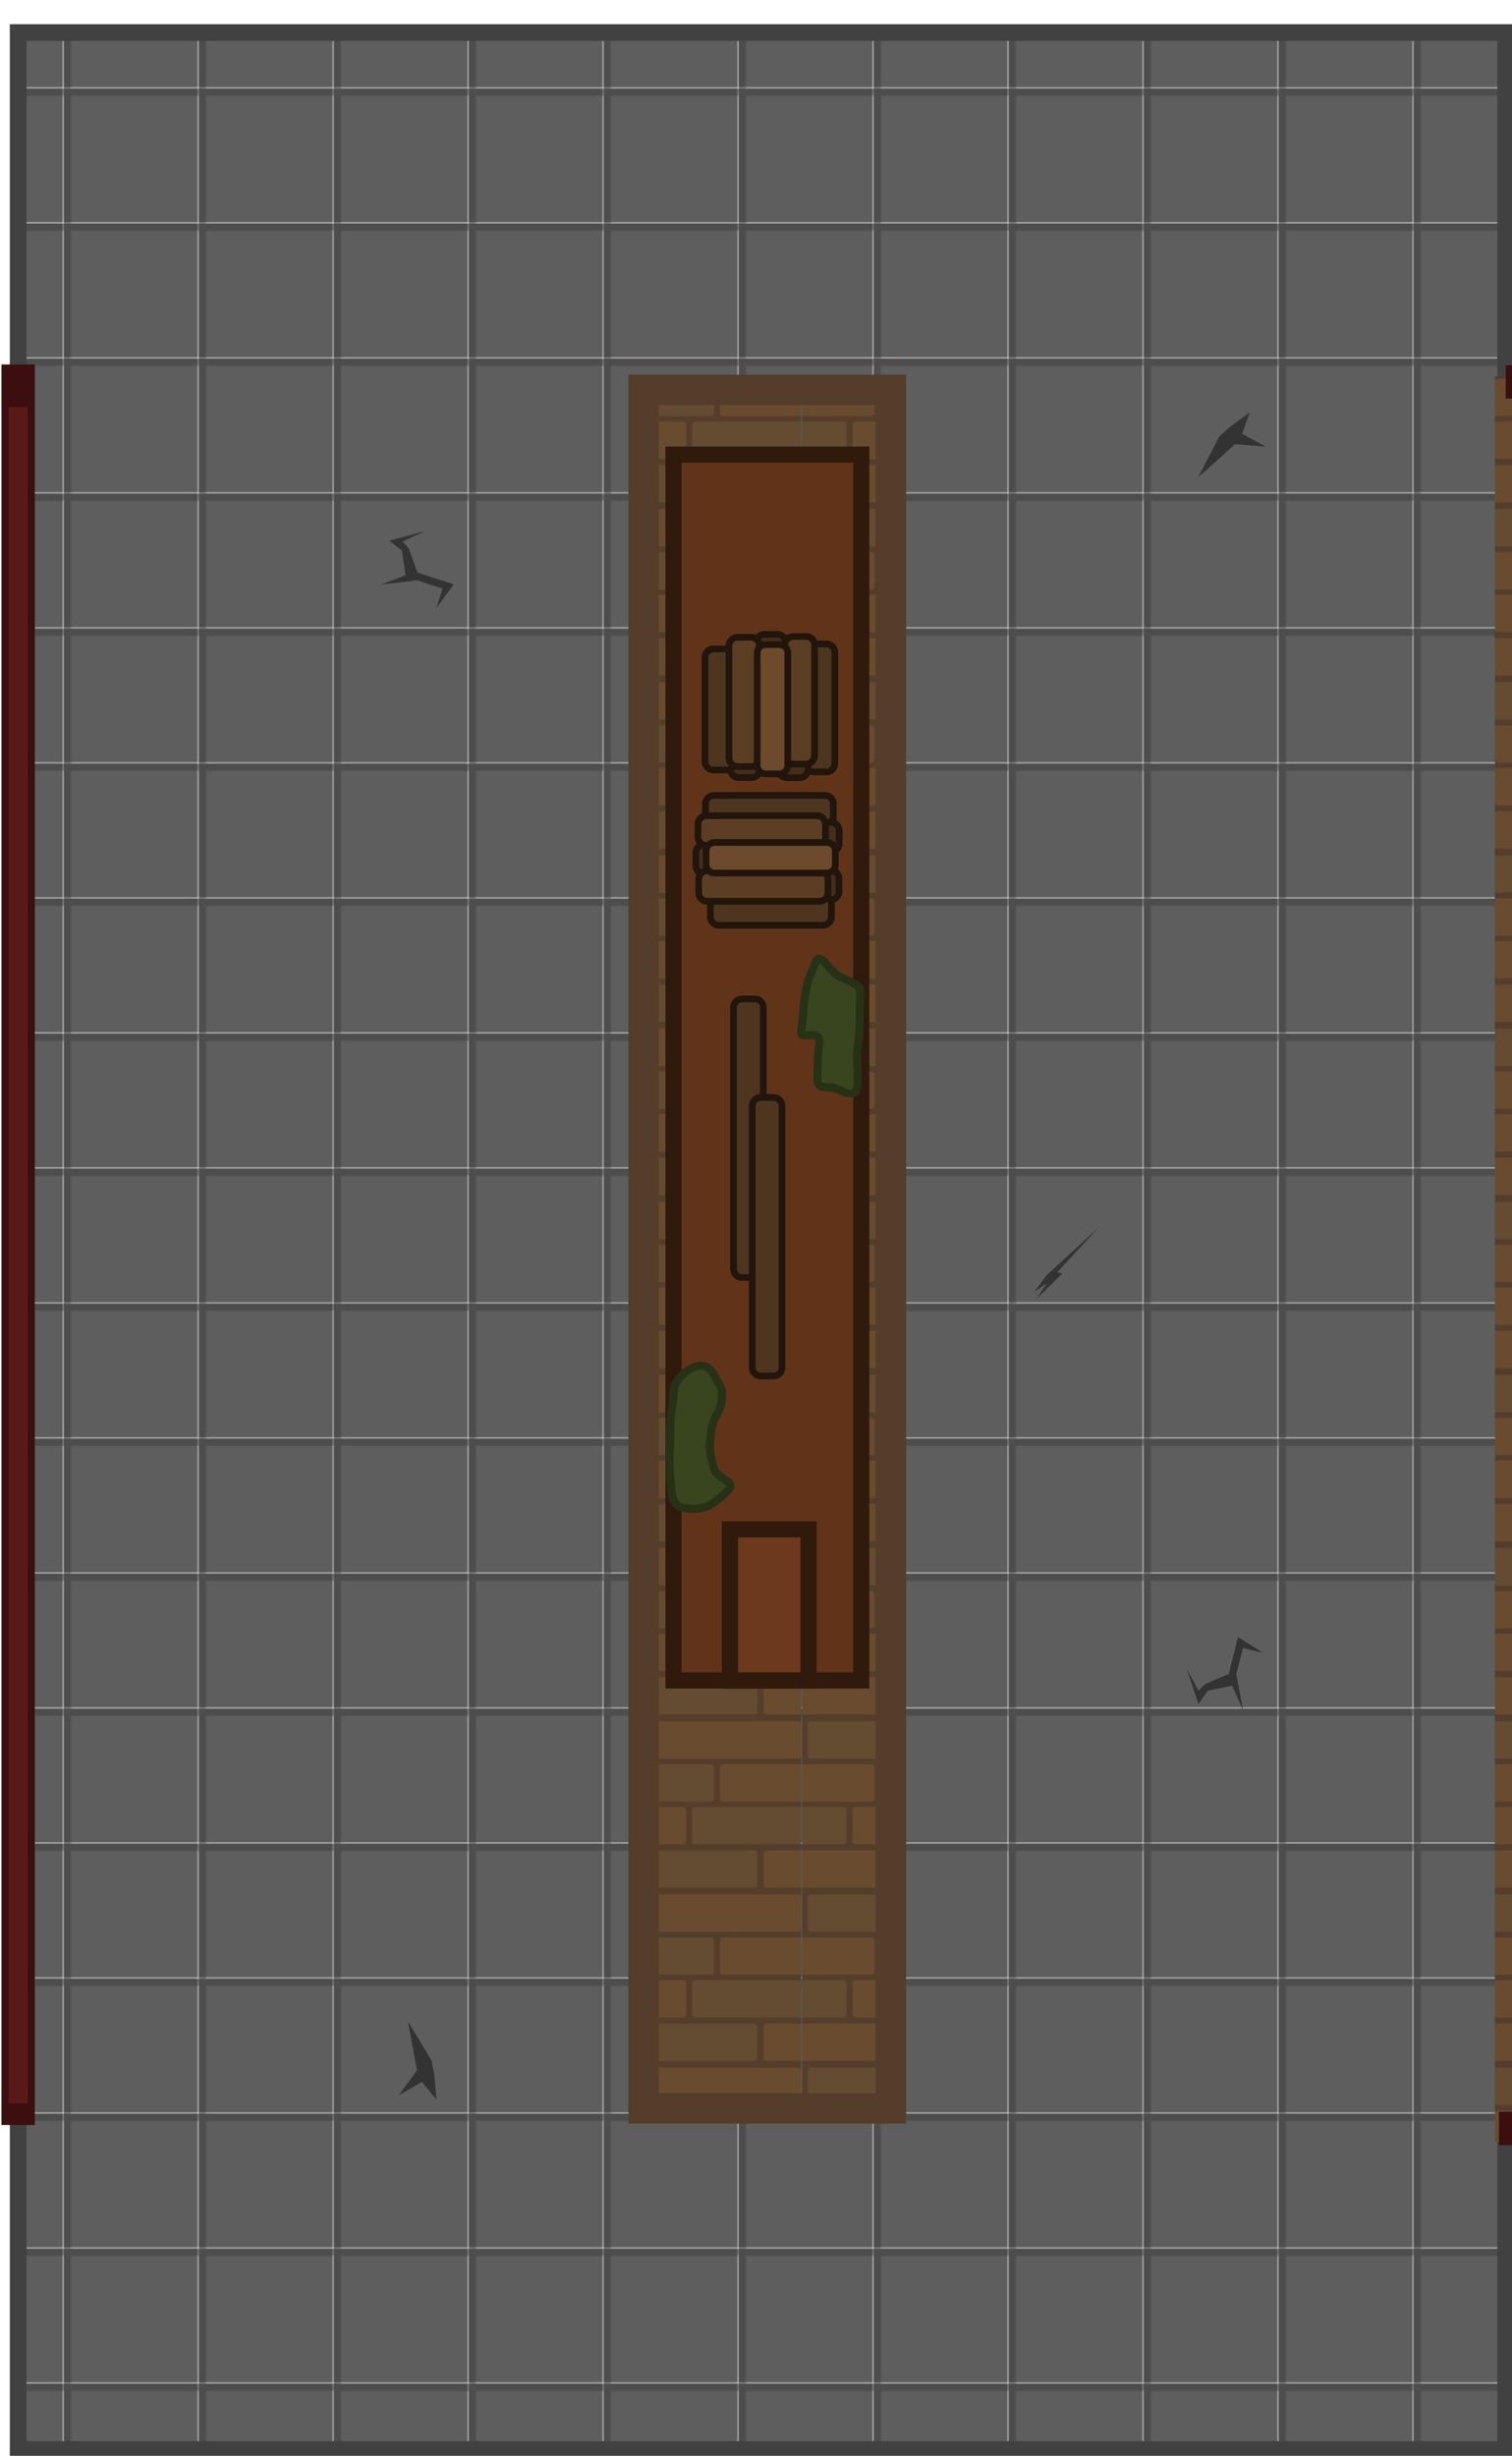 <svg xmlns="http://www.w3.org/2000/svg" xmlns:xlink="http://www.w3.org/1999/xlink" width="1812.051" height="2942.575" viewBox="0 0 479.438 778.556"><defs><pattern xlink:href="#a" id="j" x="0" y="0" patternTransform="matrix(.4 0 0 .4 1701.8 3340.915)" preserveAspectRatio="xMidYMid"/><pattern id="a" width="106.48" height="106.48" patternTransform="translate(2077.082 3716.393)" patternUnits="userSpaceOnUse" preserveAspectRatio="xMidYMid"><path d="M0 0h106.48v106.48H0z" style="fill:#5e5e5e;fill-opacity:1;stroke-width:1.999;stroke-linecap:round;stroke-linejoin:round"/><path d="M0 0v106.48h5.66V5.66h100.82V0Z" style="fill:#4d4d4d;fill-opacity:1;stroke:none;stroke-width:1.999;stroke-linecap:round;stroke-linejoin:round"/></pattern><pattern xlink:href="#b" id="k" x="0" y="0" patternTransform="matrix(.3 0 0 .3 -48.147 289.458)" preserveAspectRatio="xMidYMid"/><pattern id="b" width="338.127" height="182.912" patternTransform="translate(245 644)" patternUnits="userSpaceOnUse" preserveAspectRatio="xMidYMid"><path d="M0 0v182.912h338.127V0Z" style="fill:#543d2b;fill-opacity:1;stroke-width:5.129;paint-order:markers stroke fill"/><rect width="39.616" height="163.381" x="-136.367" y="-291.733" rx="3.602" ry="3.602" style="fill:#644c33;fill-opacity:1;stroke-width:1.54;paint-order:markers stroke fill" transform="scale(1 -1)rotate(90)"/><rect width="39.616" height="163.381" x="-90.502" y="-216.462" rx="3.602" ry="3.602" style="fill:#694c30;fill-opacity:1;stroke-width:1.54;paint-order:markers stroke fill" transform="scale(1 -1)rotate(90)"/><rect width="39.616" height="163.381" x="-45.341" y="-246.04" rx="3.602" ry="3.602" style="fill:#644c33;fill-opacity:1;stroke-width:1.54;paint-order:markers stroke fill" transform="scale(1 -1)rotate(90)"/><rect width="39.616" height="163.381" x="-182.912" y="-338.127" rx="3.602" ry="3.602" style="fill:#694c30;fill-opacity:1;stroke-width:1.54;paint-order:markers stroke fill" transform="scale(1 -1)rotate(90)"/><rect width="39.616" height="163.381" x="-182.912" y="-169.083" rx="3.602" ry="3.602" style="fill:#644c33;fill-opacity:1;stroke-width:1.54;paint-order:markers stroke fill" transform="scale(1 -1)rotate(90)"/><path d="M0 5.725v39.617h73.05a3.595 3.595 0 0 0 3.602-3.604V9.326a3.593 3.593 0 0 0-3.601-3.601zM255.648 5.726a3.593 3.593 0 0 0-3.601 3.602V41.74a3.593 3.593 0 0 0 3.601 3.602h82.479V5.726Z" style="fill:#694c30;fill-opacity:1;stroke-width:1.54;paint-order:markers stroke fill"/><path d="M0 50.828v39.615h43.395a3.593 3.593 0 0 0 3.601-3.601V54.43a3.593 3.593 0 0 0-3.601-3.602zM226.148 50.77a3.593 3.593 0 0 0-3.601 3.602v32.412a3.595 3.595 0 0 0 3.601 3.603h111.979V50.77Z" style="fill:#644c33;fill-opacity:1;stroke-width:1.54;paint-order:markers stroke fill"/><path d="M0 96.727v39.617h118.332a3.595 3.595 0 0 0 3.602-3.604v-32.412a3.593 3.593 0 0 0-3.602-3.602zM301.754 96.738a3.593 3.593 0 0 0-3.602 3.602v32.412a3.595 3.595 0 0 0 3.602 3.603h36.373V96.738Z" style="fill:#694c30;fill-opacity:1;stroke-width:1.54;paint-order:markers stroke fill"/></pattern><pattern xlink:href="#c" id="l" x="0" y="0" patternTransform="matrix(.3 0 0 .3 -48.147 289.458)" preserveAspectRatio="xMidYMid"/><pattern id="c" width="338.127" height="182.912" patternTransform="translate(245 644)" patternUnits="userSpaceOnUse" preserveAspectRatio="xMidYMid"><path d="M0 0v182.912h338.127V0Z" style="fill:#543d2b;fill-opacity:1;stroke-width:5.129;paint-order:markers stroke fill"/><rect width="39.616" height="163.381" x="-136.367" y="-291.733" rx="3.602" ry="3.602" style="fill:#644c33;fill-opacity:1;stroke-width:1.54;paint-order:markers stroke fill" transform="scale(1 -1)rotate(90)"/><rect width="39.616" height="163.381" x="-90.502" y="-216.462" rx="3.602" ry="3.602" style="fill:#694c30;fill-opacity:1;stroke-width:1.54;paint-order:markers stroke fill" transform="scale(1 -1)rotate(90)"/><rect width="39.616" height="163.381" x="-45.341" y="-246.04" rx="3.602" ry="3.602" style="fill:#644c33;fill-opacity:1;stroke-width:1.54;paint-order:markers stroke fill" transform="scale(1 -1)rotate(90)"/><rect width="39.616" height="163.381" x="-182.912" y="-338.127" rx="3.602" ry="3.602" style="fill:#694c30;fill-opacity:1;stroke-width:1.54;paint-order:markers stroke fill" transform="scale(1 -1)rotate(90)"/><rect width="39.616" height="163.381" x="-182.912" y="-169.083" rx="3.602" ry="3.602" style="fill:#644c33;fill-opacity:1;stroke-width:1.54;paint-order:markers stroke fill" transform="scale(1 -1)rotate(90)"/><path d="M0 5.725v39.617h73.05a3.595 3.595 0 0 0 3.602-3.604V9.326a3.593 3.593 0 0 0-3.601-3.601zM255.648 5.726a3.593 3.593 0 0 0-3.601 3.602V41.74a3.593 3.593 0 0 0 3.601 3.602h82.479V5.726Z" style="fill:#694c30;fill-opacity:1;stroke-width:1.54;paint-order:markers stroke fill"/><path d="M0 50.828v39.615h43.395a3.593 3.593 0 0 0 3.601-3.601V54.43a3.593 3.593 0 0 0-3.601-3.602zM226.148 50.77a3.593 3.593 0 0 0-3.601 3.602v32.412a3.595 3.595 0 0 0 3.601 3.603h111.979V50.77Z" style="fill:#644c33;fill-opacity:1;stroke-width:1.54;paint-order:markers stroke fill"/><path d="M0 96.727v39.617h118.332a3.595 3.595 0 0 0 3.602-3.604v-32.412a3.593 3.593 0 0 0-3.602-3.602zM301.754 96.738a3.593 3.593 0 0 0-3.602 3.602v32.412a3.595 3.595 0 0 0 3.602 3.603h36.373V96.738Z" style="fill:#694c30;fill-opacity:1;stroke-width:1.54;paint-order:markers stroke fill"/></pattern></defs><path d="M1858.527 2081.972h471.675v766.233h-471.675z" style="fill:url(#j);fill-opacity:1;stroke:#414141;stroke-width:5.292;stroke-opacity:1;stroke-dasharray:none;stroke-linejoin:miter" transform="translate(-1852.764 -2071.652)"/><path d="M2408.91 2211.917h92.604v559.759h-92.604z" style="fill:url(#k);fill-opacity:1;stroke:none;stroke-width:10.583;stroke-dasharray:none;stroke-opacity:1" transform="translate(-1934.898 -2092.589)"/><path d="M2138.985 2216.201h78.396v544.802h-78.396z" style="fill:url(#l);fill-opacity:1;stroke:#543d2b;stroke-width:9.669;stroke-dasharray:none;stroke-opacity:1" transform="translate(-1934.898 -2092.589)"/><path d="M2502.97 2772.641V2208.37M1940.653 2766.257V2208.13" style="fill:#5e5e5e;fill-opacity:1;stroke:#3b0f0f;stroke-width:10.583;stroke-dasharray:none;stroke-opacity:1" transform="translate(-1934.898 -2092.589)"/><path d="M2506.132 2767.35h-95.925M2508.26 2213.662h-95.924" style="fill:#4d4d4d;fill-opacity:1;stroke:#3b0f0f;stroke-width:10.583;stroke-dasharray:none;stroke-opacity:1" transform="translate(-1934.898 -2092.589)"/><path d="M2502.97 2770.392v-559.773M1940.653 2759.421V2221.59" style="fill:#5e5e5e;fill-opacity:1;stroke:#5a1919;stroke-width:6.085;stroke-dasharray:none;stroke-opacity:1" transform="translate(-1934.898 -2092.589)"/><path d="M2505.95 2767.35h-85.676M2506.012 2213.662h-85.772" style="fill:#4d4d4d;fill-opacity:1;stroke:#5a1919;stroke-width:6.085;stroke-dasharray:none;stroke-opacity:1" transform="translate(-1934.898 -2092.589)"/><path d="M2148.461 2236.721h59.531v388.607h-59.531z" style="fill:#61341a;fill-opacity:1;stroke:#301a0b;stroke-width:5.131;stroke-dasharray:none;stroke-opacity:1" transform="translate(-1934.898 -2092.589)"/><path d="M2166.354 2577.414h24.914v47.915h-24.914z" style="fill:#6c391d;fill-opacity:1;stroke:#301a0b;stroke-width:5.131;stroke-dasharray:none;stroke-opacity:1" transform="translate(-1934.898 -2092.589)"/><path d="M2166.039 2564.617c-4.65 5.205-8.408 7.152-14.354 6.042-3.916-.73-3.718-4.268-4.203-8.941-.631-6.094 0-10.162-.039-16.803-.024-3.897.927-7.116 1.069-11.084.149-4.161 4.945-8.222 8.805-8.28 3.08-.047 4.192 3.484 5.65 5.824 1.654 2.653 1 6.768-1.078 10.296-1.55 2.63-1.606 5.882-1.863 8.79-.25 2.842.738 5.385 1.366 7.942.68 2.777 6.806 3.797 4.646 6.214zM2191.773 2401.865c-2.28 5.515-1.88 11.738-2.897 17.664-.449 2.617 4.083.256 5.322 1.752 1.137 1.372.157 3.549.089 5.29-.112 2.864-.141 5.735-.164 8.605-.018 2.198 2.295 2.225 3.822 2.193 3.067-.066 5.027 2.822 7.949 1.54 1.777-.779.584-8.004.826-12.988.135-2.415.818-5.893.786-8.229-.05-3.818.228-7.004.186-10.592-.037-3.204-5.231-3.681-7.738-5.684-1.942-1.552-5.182-6.805-6.267-4.182z" style="fill:#38451e;fill-opacity:1;stroke:#273116;stroke-width:2.559;stroke-linecap:square;stroke-linejoin:round;stroke-dasharray:none;stroke-opacity:1;paint-order:fill markers stroke;stop-color:#000" transform="translate(-1934.898 -2092.589)"/><path d="m2317.068 2626.461 7.453-3.194 2.929-11.713 7.985 5.058-6.388-1.597-2.13 8.252 2.13 11.447-3.461-7.72-7.72 1.597-2.928 4.26-3.727-11.181 3.727 6.92zM2064.555 2266.512l2.717 7.64 11.505 3.663-5.553 7.65 1.998-6.275-8.101-2.647-11.559 1.402 7.923-2.966-1.106-7.805-4.065-3.191 11.393-3.013-7.143 3.282z" style="display:inline;fill:#333;fill-opacity:1;stroke:none;stroke-width:1.519;stroke-linecap:round;stroke-linejoin:round;stroke-miterlimit:29;stroke-dasharray:none;stroke-opacity:1" transform="translate(-1934.898 -2092.589)"/><path d="m2266.826 2496.823 16.388-15.064-13.003 14.098 1.494.504-8.4 8.258 3.6-5.186-4.018 2.62z" style="display:inline;fill:#333;fill-opacity:1;stroke:none;stroke-width:1.542;stroke-linecap:round;stroke-linejoin:round;stroke-miterlimit:29;stroke-dasharray:none;stroke-opacity:1" transform="translate(-1934.898 -2092.589)"/><path d="m2071.762 2745.87-7.521-12.45 2.894 15.523-5.795 7.904 7.366-4.252 4.576 5.604-.665-7.828zM2321.451 2231.067l-6.662 12.93 11.705-10.6 9.768.794-7.482-4.045 2.375-6.834-6.319 4.668z" style="display:inline;fill:#333;fill-opacity:1;stroke:none;stroke-width:2.646;stroke-linecap:round;stroke-linejoin:round;stroke-miterlimit:29;stroke-dasharray:none;stroke-opacity:1" transform="translate(-1934.898 -2092.589)"/><path d="M303.509 150.144h35.143c1.5 0 2.708 1.208 2.708 2.708v4.022c0 1.5-1.208 2.708-2.708 2.708h-35.143a2.7 2.7 0 0 1-2.708-2.708v-4.022c0-1.5 1.208-2.708 2.708-2.708" style="fill:#4d351f;fill-opacity:1;fill-rule:evenodd;stroke:#21150c;stroke-width:2.117;stroke-linecap:round;stroke-linejoin:round;stroke-opacity:1" transform="translate(-77.116 102.03)"/><path d="M307.803 158.62h32.703c1.5 0 2.707 1.208 2.707 2.708v4.023c0 1.5-1.207 2.707-2.707 2.707h-32.703a2.7 2.7 0 0 1-2.708-2.707v-4.023c0-1.5 1.208-2.707 2.708-2.707M307.74 173.855h32.703c1.5 0 2.708 1.207 2.708 2.707v4.023c0 1.5-1.208 2.708-2.708 2.708H307.74a2.7 2.7 0 0 1-2.708-2.708v-4.022c0-1.5 1.208-2.708 2.708-2.708" style="fill:#442e1b;fill-opacity:1;fill-rule:evenodd;stroke:#21150c;stroke-width:2.117;stroke-linecap:round;stroke-linejoin:round;stroke-opacity:1" transform="translate(-77.116 102.03)"/><path d="M300.472 165.708h32.703c1.5 0 2.707 1.208 2.707 2.708v4.022c0 1.5-1.207 2.708-2.707 2.708h-32.703a2.7 2.7 0 0 1-2.708-2.708v-4.022c0-1.5 1.208-2.708 2.708-2.708" style="fill:#442e1b;fill-opacity:1;fill-rule:evenodd;stroke:#21150c;stroke-width:2.117;stroke-linecap:round;stroke-linejoin:round;stroke-opacity:1" transform="translate(-77.116 102.03)"/><path d="M305.09 181.865h32.965c1.5 0 2.708 1.207 2.708 2.707v4.023c0 1.5-1.208 2.708-2.708 2.708H305.09a2.7 2.7 0 0 1-2.708-2.708v-4.022c0-1.5 1.208-2.708 2.708-2.708" style="fill:#4d351f;fill-opacity:1;fill-rule:evenodd;stroke:#21150c;stroke-width:2.117;stroke-linecap:round;stroke-linejoin:round;stroke-opacity:1" transform="translate(-77.116 102.03)"/><path d="M301.137 156.559h35.024c1.5 0 2.707 1.207 2.707 2.707v4.023c0 1.5-1.207 2.708-2.707 2.708h-35.024a2.7 2.7 0 0 1-2.708-2.708v-4.022c0-1.5 1.208-2.708 2.708-2.708M301.385 174h35.566c1.5 0 2.708 1.208 2.708 2.708v4.286c0 1.5-1.208 2.708-2.708 2.708h-35.566a2.7 2.7 0 0 1-2.707-2.708v-4.286c0-1.5 1.207-2.707 2.707-2.707" style="fill:#5b3e24;fill-opacity:1;fill-rule:evenodd;stroke:#21150c;stroke-width:2.117;stroke-linecap:round;stroke-linejoin:round;stroke-opacity:1" transform="translate(-77.116 102.03)"/><path d="M303.718 165.047h35.565c1.5 0 2.708 1.208 2.708 2.708v4.286c0 1.5-1.208 2.707-2.708 2.707h-35.566a2.7 2.7 0 0 1-2.707-2.707v-4.286c0-1.5 1.207-2.708 2.707-2.708" style="fill:#6d4a2c;fill-opacity:1;fill-rule:evenodd;stroke:#21150c;stroke-width:2.117;stroke-linecap:round;stroke-linejoin:round;stroke-opacity:1" transform="translate(-77.116 102.03)"/><path d="M303.509 150.144h35.143c1.5 0 2.708 1.208 2.708 2.708v4.022c0 1.5-1.208 2.708-2.708 2.708h-35.143a2.7 2.7 0 0 1-2.708-2.708v-4.022c0-1.5 1.208-2.708 2.708-2.708" style="fill:#4d351f;fill-opacity:1;fill-rule:evenodd;stroke:#21150c;stroke-width:2.117;stroke-linecap:round;stroke-linejoin:round;stroke-opacity:1" transform="rotate(90 255.75 159.1)"/><path d="M307.803 158.62h32.703c1.5 0 2.707 1.208 2.707 2.708v4.023c0 1.5-1.207 2.707-2.707 2.707h-32.703a2.7 2.7 0 0 1-2.708-2.707v-4.023c0-1.5 1.208-2.707 2.708-2.707M307.74 173.855h32.703c1.5 0 2.708 1.207 2.708 2.707v4.023c0 1.5-1.208 2.708-2.708 2.708H307.74a2.7 2.7 0 0 1-2.708-2.708v-4.022c0-1.5 1.208-2.708 2.708-2.708" style="fill:#442e1b;fill-opacity:1;fill-rule:evenodd;stroke:#21150c;stroke-width:2.117;stroke-linecap:round;stroke-linejoin:round;stroke-opacity:1" transform="rotate(90 255.75 159.1)"/><path d="M300.472 165.708h32.703c1.5 0 2.707 1.208 2.707 2.708v4.022c0 1.5-1.207 2.708-2.707 2.708h-32.703a2.7 2.7 0 0 1-2.708-2.708v-4.022c0-1.5 1.208-2.708 2.708-2.708" style="fill:#442e1b;fill-opacity:1;fill-rule:evenodd;stroke:#21150c;stroke-width:2.117;stroke-linecap:round;stroke-linejoin:round;stroke-opacity:1" transform="rotate(90 255.75 159.1)"/><path d="M305.09 181.865h32.965c1.5 0 2.708 1.207 2.708 2.707v4.023c0 1.5-1.208 2.708-2.708 2.708H305.09a2.7 2.7 0 0 1-2.708-2.708v-4.022c0-1.5 1.208-2.708 2.708-2.708" style="fill:#4d351f;fill-opacity:1;fill-rule:evenodd;stroke:#21150c;stroke-width:2.117;stroke-linecap:round;stroke-linejoin:round;stroke-opacity:1" transform="rotate(90 255.75 159.1)"/><path d="M301.137 156.559h35.024c1.5 0 2.707 1.207 2.707 2.707v4.023c0 1.5-1.207 2.708-2.707 2.708h-35.024a2.7 2.7 0 0 1-2.708-2.708v-4.022c0-1.5 1.208-2.708 2.708-2.708M301.385 174h35.566c1.5 0 2.708 1.208 2.708 2.708v4.286c0 1.5-1.208 2.708-2.708 2.708h-35.566a2.7 2.7 0 0 1-2.707-2.708v-4.286c0-1.5 1.207-2.707 2.707-2.707" style="fill:#5b3e24;fill-opacity:1;fill-rule:evenodd;stroke:#21150c;stroke-width:2.117;stroke-linecap:round;stroke-linejoin:round;stroke-opacity:1" transform="rotate(90 255.75 159.1)"/><path d="M303.718 165.047h35.565c1.5 0 2.708 1.208 2.708 2.708v4.286c0 1.5-1.208 2.707-2.708 2.707h-35.566a2.7 2.7 0 0 1-2.707-2.707v-4.286c0-1.5 1.207-2.708 2.707-2.708" style="fill:#6d4a2c;fill-opacity:1;fill-rule:evenodd;stroke:#21150c;stroke-width:2.117;stroke-linecap:round;stroke-linejoin:round;stroke-opacity:1" transform="rotate(90 255.75 159.1)"/><path d="M2167.494 2494.888v-82.9c0-1.5 1.207-2.708 2.707-2.708h4.023c1.5 0 2.707 1.208 2.707 2.708v82.9c0 1.5-1.207 2.707-2.707 2.707h-4.023a2.7 2.7 0 0 1-2.707-2.707" style="fill:#4d351f;fill-opacity:1;fill-rule:evenodd;stroke:#21150c;stroke-width:2.117;stroke-linecap:round;stroke-linejoin:round;stroke-opacity:1" transform="translate(-1934.898 -2092.589)"/><path d="M2173.423 2526.106v-82.9c0-1.5 1.208-2.707 2.708-2.707h4.022c1.5 0 2.708 1.207 2.708 2.707v82.9c0 1.5-1.208 2.708-2.708 2.708h-4.022a2.7 2.7 0 0 1-2.708-2.708" style="fill:#4d351f;fill-opacity:1;fill-rule:evenodd;stroke:#21150c;stroke-width:2.117;stroke-linecap:round;stroke-linejoin:round;stroke-opacity:1" transform="translate(-1934.898 -2092.589)"/></svg>